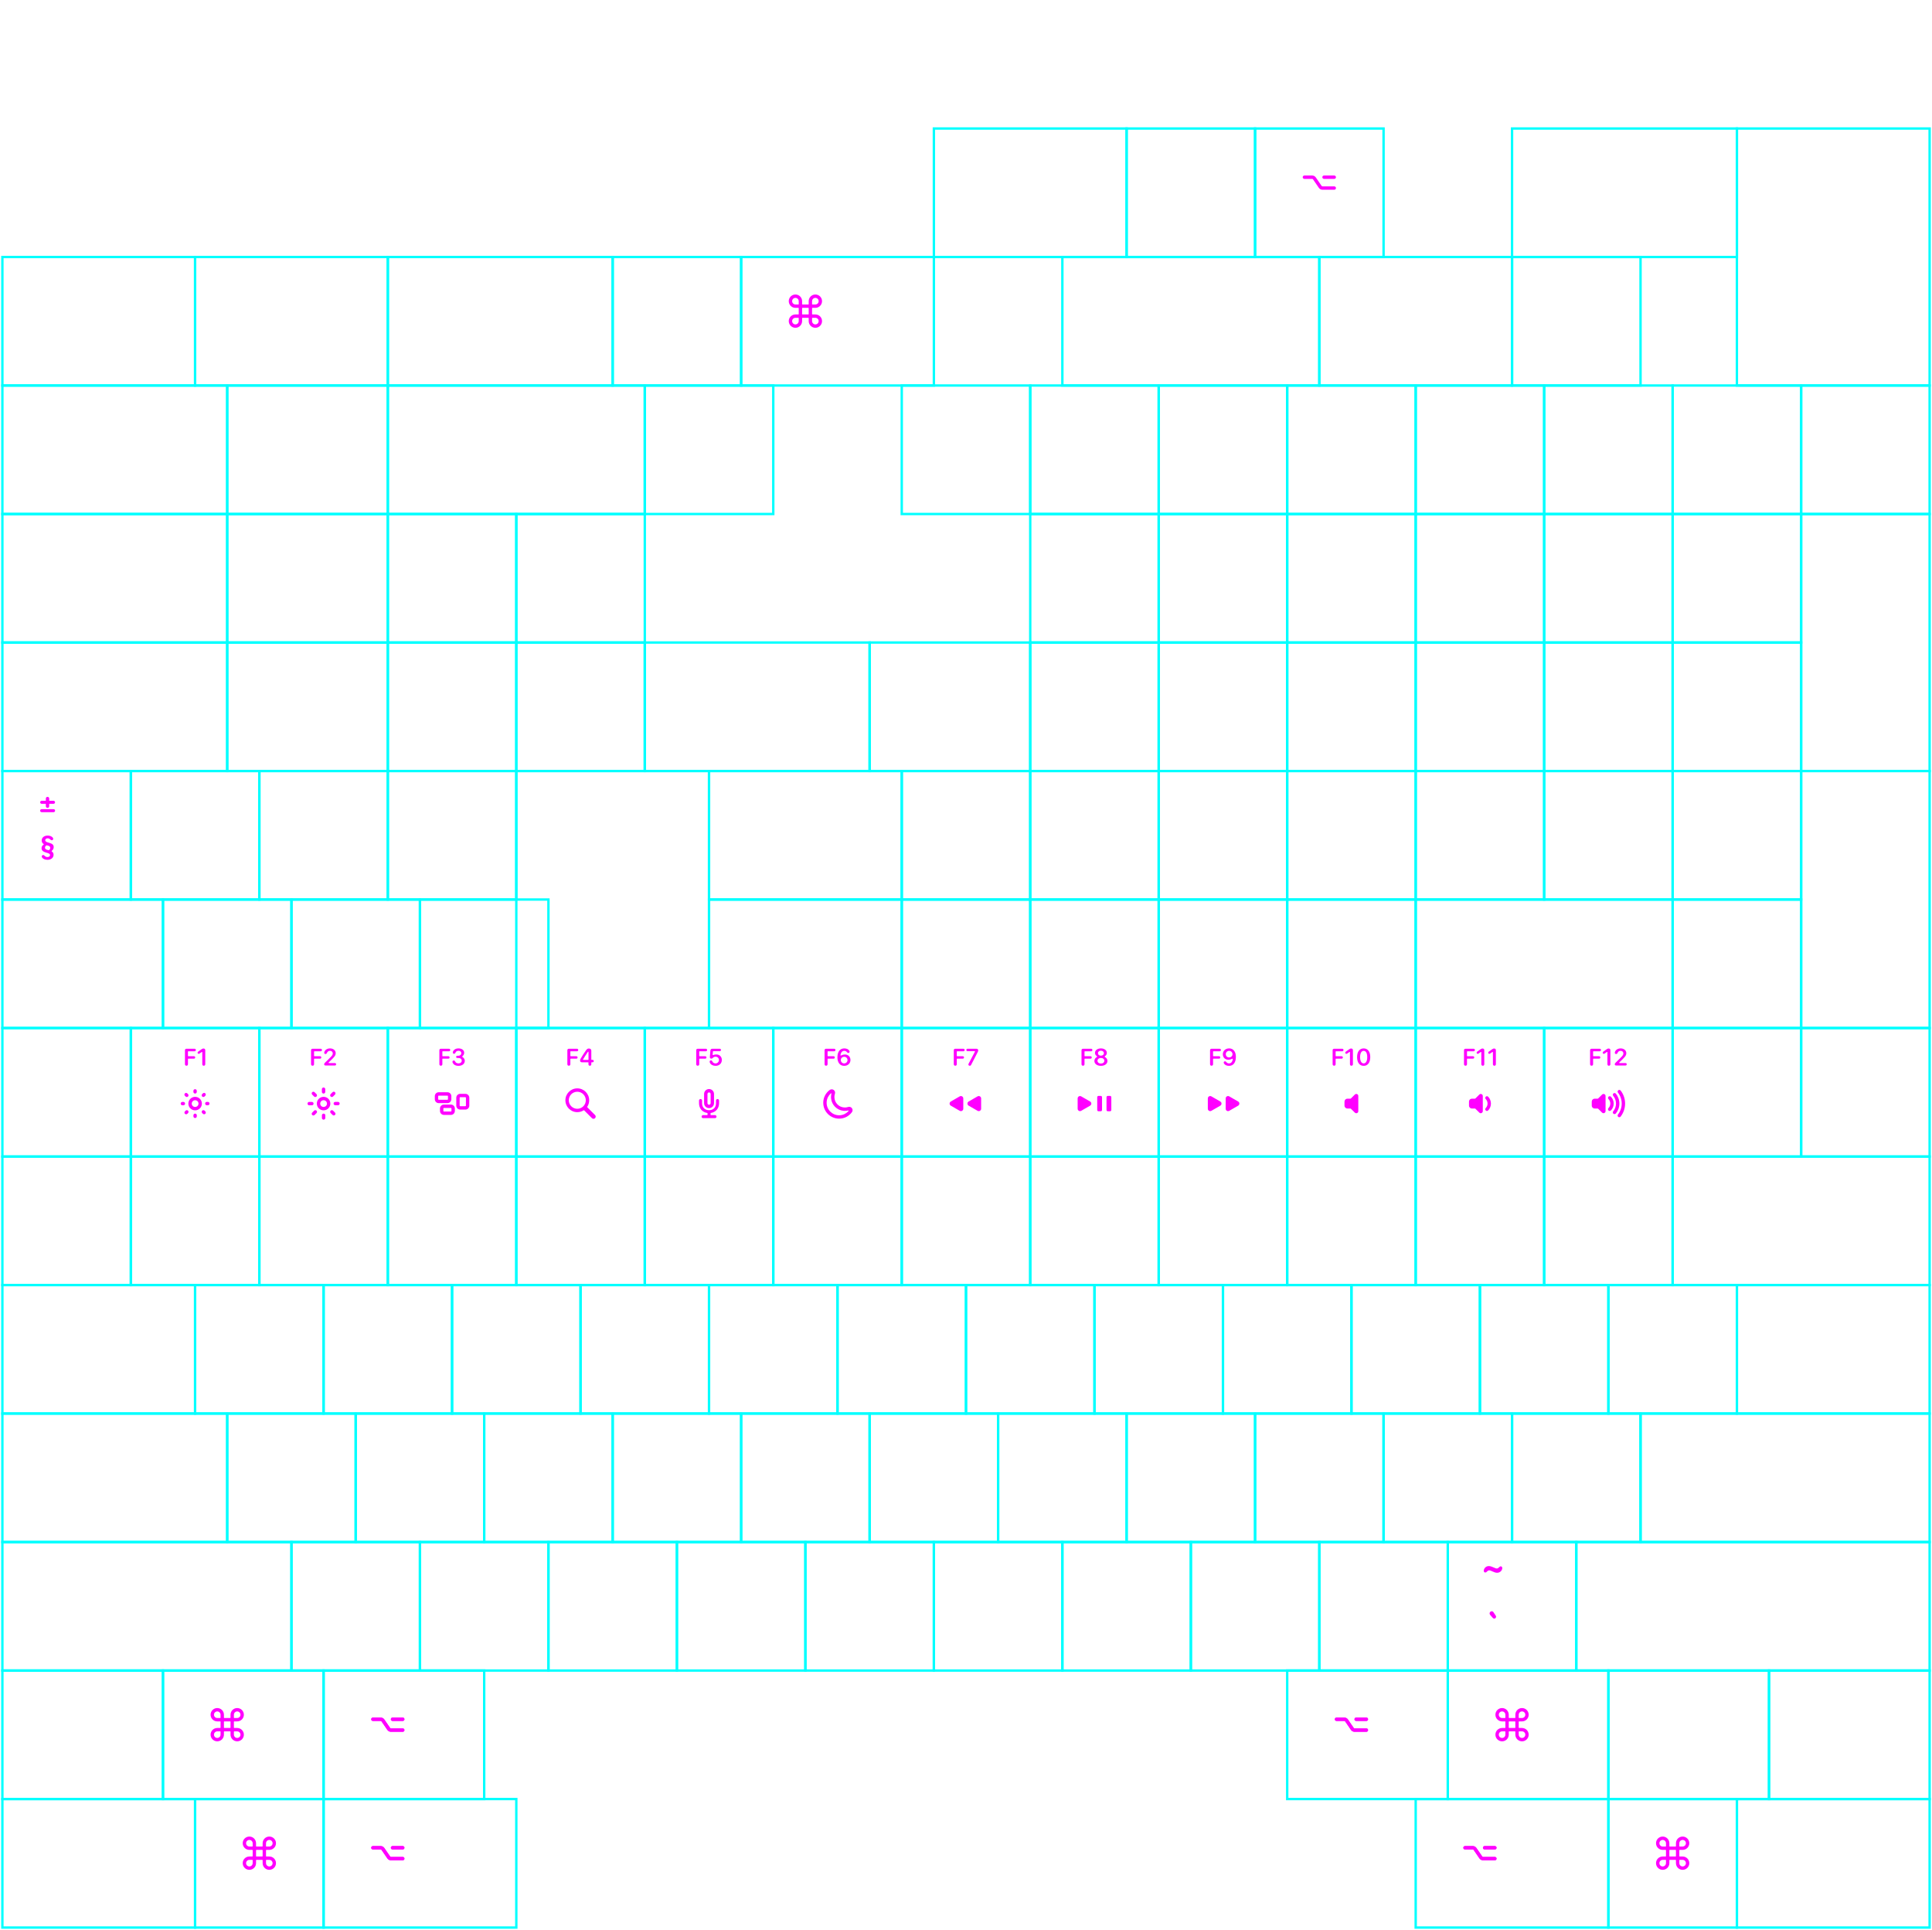 <svg width="812" height="811" viewBox="0 0 812 811" fill="none" xmlns="http://www.w3.org/2000/svg">
<path fill-rule="evenodd" clip-rule="evenodd" d="M631.311 719.177C630.547 719.177 629.927 719.797 629.927 720.561C629.927 721.326 630.547 721.945 631.311 721.945H632.556C632.633 721.945 632.696 721.883 632.696 721.805V720.561C632.696 719.797 632.076 719.177 631.311 719.177ZM634.256 721.945C634.178 721.945 634.116 721.883 634.116 721.805V720.561C634.116 719.012 632.86 717.757 631.311 717.757C629.763 717.757 628.507 719.012 628.507 720.561C628.507 722.11 629.762 723.365 631.311 723.365H632.556C632.633 723.365 632.696 723.428 632.696 723.505V725.994C632.696 726.071 632.633 726.134 632.556 726.134H631.311C629.763 726.134 628.507 727.39 628.507 728.938C628.507 730.487 629.763 731.743 631.311 731.743C632.86 731.743 634.116 730.487 634.116 728.938V727.694C634.116 727.617 634.178 727.554 634.256 727.554H636.744C636.821 727.554 636.884 727.617 636.884 727.694L636.884 728.938C636.884 730.487 638.14 731.743 639.689 731.743C641.237 731.743 642.493 730.487 642.493 728.938C642.493 727.39 641.237 726.134 639.689 726.134H638.444C638.367 726.134 638.304 726.071 638.304 725.994V723.505C638.304 723.428 638.367 723.365 638.444 723.365H639.689C641.237 723.365 642.493 722.11 642.493 720.561C642.493 719.012 641.237 717.757 639.689 717.757C638.14 717.757 636.884 719.012 636.884 720.561V721.805C636.884 721.883 636.822 721.945 636.744 721.945H634.256ZM634.256 723.365C634.178 723.365 634.116 723.428 634.116 723.505V725.994C634.116 726.071 634.178 726.134 634.256 726.134H636.744C636.821 726.134 636.884 726.071 636.884 725.994L636.884 723.505C636.884 723.428 636.822 723.365 636.744 723.365H634.256ZM638.444 727.554C638.367 727.554 638.304 727.617 638.304 727.694V728.938C638.304 729.703 638.924 730.323 639.689 730.323C640.453 730.323 641.073 729.703 641.073 728.938C641.073 728.174 640.453 727.554 639.689 727.554H638.444ZM638.304 721.805C638.304 721.883 638.367 721.945 638.444 721.945H639.689C640.453 721.945 641.073 721.326 641.073 720.561C641.073 719.797 640.453 719.177 639.689 719.177C638.924 719.177 638.304 719.797 638.304 720.561V721.805ZM632.696 727.694C632.696 727.617 632.633 727.554 632.556 727.554H631.311C630.547 727.554 629.927 728.174 629.927 728.938C629.927 729.703 630.547 730.323 631.311 730.323C632.076 730.323 632.696 729.703 632.696 728.938V727.694Z" fill="#FF00FF"/>
<path fill-rule="evenodd" clip-rule="evenodd" d="M561.725 721.756C561.333 721.756 561.015 722.074 561.015 722.466C561.015 722.858 561.333 723.176 561.725 723.176H565C565.138 723.176 565.268 723.244 565.346 723.358L567.803 726.937C568.146 727.437 568.714 727.736 569.32 727.736H574.275C574.667 727.736 574.985 727.418 574.985 727.026C574.985 726.634 574.667 726.316 574.275 726.316H569.32C569.182 726.316 569.052 726.248 568.974 726.134L566.517 722.555C566.174 722.055 565.606 721.756 565 721.756H561.725ZM569.975 721.756C569.583 721.756 569.265 722.074 569.265 722.466C569.265 722.858 569.583 723.176 569.975 723.176H574.275C574.667 723.176 574.985 722.858 574.985 722.466C574.985 722.074 574.667 721.756 574.275 721.756H569.975Z" fill="#FF00FF"/>
<path fill-rule="evenodd" clip-rule="evenodd" d="M561.725 721.756C561.333 721.756 561.015 722.074 561.015 722.466C561.015 722.858 561.333 723.176 561.725 723.176H565C565.138 723.176 565.268 723.244 565.346 723.358L567.803 726.937C568.146 727.437 568.714 727.736 569.32 727.736H574.275C574.667 727.736 574.985 727.418 574.985 727.026C574.985 726.634 574.667 726.316 574.275 726.316H569.32C569.182 726.316 569.052 726.248 568.974 726.134L566.517 722.555C566.174 722.055 565.606 721.756 565 721.756H561.725ZM569.975 721.756C569.583 721.756 569.265 722.074 569.265 722.466C569.265 722.858 569.583 723.176 569.975 723.176H574.275C574.667 723.176 574.985 722.858 574.985 722.466C574.985 722.074 574.667 721.756 574.275 721.756H569.975Z" fill="#FF00FF"/>
<path fill-rule="evenodd" clip-rule="evenodd" d="M156.725 721.756C156.333 721.756 156.015 722.074 156.015 722.466C156.015 722.858 156.333 723.176 156.725 723.176H160C160.138 723.176 160.268 723.244 160.346 723.358L162.803 726.937C163.146 727.437 163.714 727.736 164.32 727.736H169.275C169.667 727.736 169.985 727.418 169.985 727.026C169.985 726.634 169.667 726.316 169.275 726.316H164.32C164.182 726.316 164.052 726.248 163.974 726.134L161.517 722.555C161.174 722.055 160.606 721.756 160 721.756H156.725ZM164.975 721.756C164.583 721.756 164.265 722.074 164.265 722.466C164.265 722.858 164.583 723.176 164.975 723.176H169.275C169.667 723.176 169.985 722.858 169.985 722.466C169.985 722.074 169.667 721.756 169.275 721.756H164.975Z" fill="#FF00FF"/>
<path fill-rule="evenodd" clip-rule="evenodd" d="M156.725 721.756C156.333 721.756 156.015 722.074 156.015 722.466C156.015 722.858 156.333 723.176 156.725 723.176H160C160.138 723.176 160.268 723.244 160.346 723.358L162.803 726.937C163.146 727.437 163.714 727.736 164.32 727.736H169.275C169.667 727.736 169.985 727.418 169.985 727.026C169.985 726.634 169.667 726.316 169.275 726.316H164.32C164.182 726.316 164.052 726.248 163.974 726.134L161.517 722.555C161.174 722.055 160.606 721.756 160 721.756H156.725ZM164.975 721.756C164.583 721.756 164.265 722.074 164.265 722.466C164.265 722.858 164.583 723.176 164.975 723.176H169.275C169.667 723.176 169.985 722.858 169.985 722.466C169.985 722.074 169.667 721.756 169.275 721.756H164.975Z" fill="#FF00FF"/>
<path fill-rule="evenodd" clip-rule="evenodd" d="M91.311 719.177C90.547 719.177 89.927 719.797 89.927 720.561C89.927 721.326 90.547 721.945 91.311 721.945H92.556C92.633 721.945 92.696 721.883 92.696 721.805V720.561C92.696 719.797 92.076 719.177 91.311 719.177ZM94.256 721.945C94.178 721.945 94.116 721.883 94.116 721.805V720.561C94.116 719.012 92.86 717.757 91.311 717.757C89.763 717.757 88.507 719.012 88.507 720.561C88.507 722.11 89.763 723.365 91.311 723.365H92.556C92.633 723.365 92.696 723.428 92.696 723.505V725.994C92.696 726.071 92.633 726.134 92.556 726.134H91.311C89.763 726.134 88.507 727.39 88.507 728.938C88.507 730.487 89.763 731.743 91.311 731.743C92.86 731.743 94.116 730.487 94.116 728.938V727.694C94.116 727.617 94.178 727.554 94.256 727.554H96.744C96.821 727.554 96.884 727.617 96.884 727.694L96.884 728.938C96.884 730.487 98.14 731.743 99.689 731.743C101.237 731.743 102.493 730.487 102.493 728.938C102.493 727.39 101.237 726.134 99.689 726.134H98.444C98.367 726.134 98.304 726.071 98.304 725.994V723.505C98.304 723.428 98.367 723.365 98.444 723.365H99.689C101.237 723.365 102.493 722.11 102.493 720.561C102.493 719.012 101.237 717.757 99.689 717.757C98.14 717.757 96.884 719.012 96.884 720.561V721.805C96.884 721.883 96.822 721.945 96.744 721.945H94.256ZM94.256 723.365C94.178 723.365 94.116 723.428 94.116 723.505V725.994C94.116 726.071 94.178 726.134 94.256 726.134H96.744C96.821 726.134 96.884 726.071 96.884 725.994L96.884 723.505C96.884 723.428 96.822 723.365 96.744 723.365H94.256ZM98.444 727.554C98.367 727.554 98.304 727.617 98.304 727.694V728.938C98.304 729.703 98.924 730.323 99.689 730.323C100.453 730.323 101.073 729.703 101.073 728.938C101.073 728.174 100.453 727.554 99.689 727.554H98.444ZM98.304 721.805C98.304 721.883 98.367 721.945 98.444 721.945H99.689C100.453 721.945 101.073 721.326 101.073 720.561C101.073 719.797 100.453 719.177 99.689 719.177C98.924 719.177 98.304 719.797 98.304 720.561V721.805ZM92.696 727.694C92.696 727.617 92.633 727.554 92.556 727.554H91.311C90.547 727.554 89.927 728.174 89.927 728.938C89.927 729.703 90.547 730.323 91.311 730.323C92.076 730.323 92.696 729.703 92.696 728.938V727.694Z" fill="#FF00FF"/>
<path d="M631.388 658.935C631.388 659.835 630.563 660.915 629.183 660.915C627.998 660.915 626.693 659.895 625.928 659.895C625.103 659.895 624.893 660.795 624.263 660.795C623.783 660.795 623.618 660.42 623.618 660.075C623.618 659.175 624.443 658.095 625.733 658.095C627.008 658.095 628.313 659.115 629.078 659.115C629.903 659.115 630.113 658.215 630.743 658.215C631.223 658.215 631.388 658.59 631.388 658.935Z" fill="#FF00FF"/>
<path d="M627.422 679.895L626.27 678.576C626.143 678.42 626.064 678.205 626.064 677.98C626.064 677.492 626.465 677.082 626.953 677.082C627.207 677.082 627.461 677.15 627.695 677.492L628.623 678.898C628.711 679.035 628.789 679.201 628.789 679.377C628.789 679.816 628.428 680.178 628.018 680.178C627.773 680.178 627.568 680.061 627.422 679.895Z" fill="#FF00FF"/>
<path fill-rule="evenodd" clip-rule="evenodd" d="M246.209 462.353C246.209 464.33 244.606 465.933 242.629 465.933C240.652 465.933 239.049 464.33 239.049 462.353C239.049 460.376 240.652 458.773 242.629 458.773C244.606 458.773 246.209 460.376 246.209 462.353ZM245.5 466.585C245.453 466.537 245.379 466.53 245.322 466.566C244.545 467.064 243.621 467.353 242.629 467.353C239.868 467.353 237.629 465.114 237.629 462.353C237.629 459.592 239.868 457.353 242.629 457.353C245.39 457.353 247.629 459.592 247.629 462.353C247.629 463.371 247.325 464.318 246.802 465.108C246.765 465.164 246.772 465.239 246.819 465.287L250.1 468.568C250.461 468.929 250.461 469.515 250.1 469.876C249.739 470.237 249.153 470.237 248.792 469.876L245.5 466.585Z" fill="#FF00FF"/>
<path d="M239.085 447.833C238.694 447.833 238.455 447.594 238.455 447.179V441.358C238.455 440.948 238.694 440.704 239.085 440.704H242.454C242.801 440.704 243.03 440.909 243.03 441.236C243.03 441.563 242.796 441.769 242.454 441.769H239.857C239.778 441.769 239.715 441.832 239.715 441.91V443.707C239.715 443.785 239.778 443.849 239.857 443.849H242.2C242.532 443.849 242.752 444.044 242.752 444.361C242.752 444.679 242.532 444.874 242.2 444.874H239.857C239.778 444.874 239.715 444.937 239.715 445.016V447.179C239.715 447.594 239.481 447.833 239.085 447.833V447.833Z" fill="#FF00FF"/>
<path d="M249.016 445.362H248.665C248.587 445.362 248.523 445.299 248.523 445.221V441.534C248.523 440.948 248.138 440.606 247.488 440.606C246.97 440.606 246.663 440.821 246.204 441.505C245.359 442.745 244.558 443.951 244.065 444.835C243.87 445.187 243.792 445.416 243.792 445.69C243.792 446.109 244.09 446.398 244.544 446.398H247.18C247.259 446.398 247.322 446.461 247.322 446.539V447.228C247.322 447.623 247.576 447.848 247.923 447.848C248.269 447.848 248.523 447.623 248.523 447.228V446.539C248.523 446.461 248.587 446.398 248.665 446.398H249.012C249.348 446.398 249.549 446.188 249.549 445.88C249.549 445.572 249.348 445.362 249.016 445.362H249.016ZM247.2 445.392H245.167C245.056 445.392 244.988 445.271 245.046 445.176C245.382 444.625 246.304 443.127 247.083 442.003C247.163 441.889 247.342 441.945 247.342 442.084V445.25C247.342 445.328 247.278 445.392 247.2 445.392Z" fill="#FF00FF"/>
<path fill-rule="evenodd" clip-rule="evenodd" d="M184.399 460.404C184.261 460.404 184.169 460.506 184.169 460.624V461.914C184.169 462.042 184.271 462.144 184.399 462.144H188.059C188.11 462.144 188.164 462.123 188.21 462.077C188.255 462.031 188.279 461.972 188.279 461.914V460.624C188.279 460.501 188.182 460.404 188.059 460.404H184.399ZM182.749 460.624C182.749 459.702 183.497 458.984 184.399 458.984H188.059C188.956 458.984 189.699 459.707 189.699 460.624V461.914C189.699 462.807 188.971 463.564 188.059 463.564H184.399C183.487 463.564 182.749 462.826 182.749 461.914V460.624ZM193.409 461.074C193.291 461.074 193.189 461.177 193.189 461.294V464.614C193.189 464.752 193.291 464.844 193.409 464.844H195.609C195.727 464.844 195.829 464.752 195.829 464.614V461.294C195.829 461.177 195.727 461.074 195.609 461.074H193.409ZM191.769 461.294C191.769 460.392 192.507 459.654 193.409 459.654H195.609C196.511 459.654 197.249 460.392 197.249 461.294V464.614C197.249 465.517 196.531 466.264 195.609 466.264H193.409C192.507 466.264 191.769 465.537 191.769 464.614V461.294ZM186.339 465.794C186.339 465.747 186.359 465.694 186.403 465.651C186.447 465.607 186.503 465.584 186.559 465.584H189.529C189.588 465.584 189.643 465.608 189.685 465.651C189.73 465.696 189.749 465.749 189.749 465.794V466.864C189.749 466.982 189.647 467.084 189.529 467.084H186.559C186.441 467.084 186.339 466.982 186.339 466.864V465.794ZM186.559 464.164C185.662 464.164 184.919 464.897 184.919 465.794V466.864C184.919 467.766 185.657 468.504 186.559 468.504H189.529C190.431 468.504 191.169 467.766 191.169 466.864V465.794C191.169 464.917 190.446 464.164 189.529 464.164H186.559Z" fill="#FF00FF"/>
<path d="M185.291 447.833C184.9 447.833 184.661 447.594 184.661 447.179V441.358C184.661 440.948 184.9 440.704 185.291 440.704H188.66C189.006 440.704 189.236 440.909 189.236 441.236C189.236 441.563 189.002 441.769 188.66 441.769H186.062C185.984 441.769 185.92 441.832 185.92 441.91V443.707C185.92 443.785 185.984 443.849 186.062 443.849H188.406C188.738 443.849 188.958 444.044 188.958 444.361C188.958 444.679 188.738 444.874 188.406 444.874H186.062C185.984 444.874 185.92 444.937 185.92 445.016V447.179C185.92 447.594 185.686 447.833 185.291 447.833V447.833Z" fill="#FF00FF"/>
<path d="M192.703 447.892C191.467 447.892 190.666 447.389 190.3 446.681C190.207 446.51 190.168 446.349 190.168 446.183C190.168 445.85 190.378 445.64 190.73 445.64C190.989 445.64 191.145 445.753 191.277 446.012C191.521 446.544 191.946 446.861 192.718 446.861C193.489 446.861 194.061 446.402 194.061 445.762C194.065 445.01 193.518 444.59 192.615 444.59H192.215C191.902 444.59 191.716 444.4 191.716 444.121C191.716 443.843 191.902 443.653 192.215 443.653H192.586C193.362 443.653 193.88 443.208 193.88 442.583C193.88 441.958 193.479 441.562 192.698 441.562C192.034 441.562 191.648 441.836 191.414 442.388C191.277 442.69 191.14 442.803 190.847 442.803C190.495 442.803 190.31 442.598 190.31 442.275C190.31 442.099 190.344 441.943 190.432 441.772C190.764 441.074 191.545 440.562 192.693 440.562C194.153 440.562 195.091 441.323 195.091 442.412C195.091 443.176 194.583 443.675 194.296 443.895C194.217 443.957 194.225 444.079 194.312 444.13C194.662 444.335 195.34 444.852 195.34 445.792C195.34 447.042 194.246 447.892 192.703 447.892H192.703V447.892Z" fill="#FF00FF"/>
<path fill-rule="evenodd" clip-rule="evenodd" d="M135.99 456.99C136.382 456.99 136.7 457.308 136.7 457.7V458.83C136.7 459.222 136.382 459.54 135.99 459.54C135.598 459.54 135.28 459.222 135.28 458.83V457.7C135.28 457.308 135.598 456.99 135.99 456.99ZM140.782 459.962C141.059 459.685 141.059 459.235 140.782 458.958C140.505 458.681 140.055 458.681 139.778 458.958L138.968 459.768C138.691 460.045 138.691 460.495 138.968 460.772C139.245 461.05 139.695 461.05 139.972 460.772L140.782 459.962ZM136 462.33C135.214 462.33 134.58 462.97 134.58 463.75C134.58 464.524 135.218 465.16 136 465.16C136.792 465.16 137.42 464.534 137.42 463.75C137.42 462.962 136.788 462.33 136 462.33ZM133.16 463.75C133.16 462.19 134.426 460.91 136 460.91C137.572 460.91 138.84 462.178 138.84 463.75C138.84 465.327 137.568 466.58 136 466.58C134.442 466.58 133.16 465.317 133.16 463.75ZM136.01 467.96C136.402 467.96 136.72 468.278 136.72 468.67V469.8C136.72 470.192 136.402 470.51 136.01 470.51C135.618 470.51 135.3 470.192 135.3 469.8V468.67C135.3 468.278 135.618 467.96 136.01 467.96ZM139.982 466.718C139.705 466.441 139.255 466.441 138.978 466.718C138.701 466.995 138.701 467.445 138.978 467.722L139.788 468.532C140.065 468.81 140.515 468.81 140.792 468.532C141.069 468.255 141.069 467.805 140.792 467.528L139.982 466.718ZM140.21 463.74C140.21 463.348 140.528 463.03 140.92 463.03H142.05C142.442 463.03 142.76 463.348 142.76 463.74C142.76 464.132 142.442 464.45 142.05 464.45H140.92C140.528 464.45 140.21 464.132 140.21 463.74ZM132.212 458.968C131.935 458.691 131.485 458.691 131.208 458.968C130.931 459.245 130.931 459.695 131.208 459.972L132.018 460.782C132.295 461.06 132.745 461.06 133.022 460.782C133.299 460.505 133.299 460.055 133.022 459.778L132.212 458.968ZM129.24 463.76C129.24 463.368 129.558 463.05 129.95 463.05H131.08C131.472 463.05 131.79 463.368 131.79 463.76C131.79 464.152 131.472 464.47 131.08 464.47H129.95C129.558 464.47 129.24 464.152 129.24 463.76ZM133.032 467.732C133.309 467.455 133.309 467.005 133.032 466.728C132.755 466.451 132.305 466.451 132.028 466.728L131.218 467.538C130.941 467.815 130.941 468.265 131.218 468.542C131.495 468.82 131.945 468.82 132.222 468.542L133.032 467.732Z" fill="#FF00FF"/>
<path d="M131.366 447.833C130.976 447.833 130.736 447.594 130.736 447.179V441.358C130.736 440.948 130.976 440.704 131.366 440.704H134.735C135.082 440.704 135.312 440.909 135.312 441.236C135.312 441.563 135.077 441.769 134.735 441.769H132.138C132.06 441.769 131.996 441.832 131.996 441.91V443.707C131.996 443.785 132.06 443.849 132.138 443.849H134.481C134.813 443.849 135.033 444.044 135.033 444.361C135.033 444.679 134.814 444.874 134.481 444.874H132.138C132.06 444.874 131.996 444.937 131.996 445.016V447.179C131.996 447.594 131.762 447.833 131.366 447.833V447.833Z" fill="#FF00FF"/>
<path d="M136.83 447.75C136.439 447.75 136.234 447.535 136.234 447.218C136.234 446.974 136.317 446.827 136.586 446.573L138.739 444.44C139.638 443.551 139.862 443.194 139.862 442.657C139.862 442.027 139.379 441.573 138.7 441.573C138.065 441.573 137.621 441.896 137.372 442.53C137.245 442.784 137.099 442.916 136.811 442.916C136.469 442.916 136.264 442.706 136.264 442.393C136.264 442.301 136.278 442.213 136.303 442.13C136.493 441.368 137.338 440.562 138.71 440.562C140.082 440.562 141.093 441.397 141.093 442.579C141.093 443.404 140.697 443.961 139.53 445.104L138.136 446.477C138.045 446.566 138.108 446.72 138.235 446.72H140.726C141.058 446.72 141.264 446.925 141.264 447.237C141.264 447.55 141.058 447.75 140.726 447.75H136.83Z" fill="#FF00FF"/>
<path fill-rule="evenodd" clip-rule="evenodd" d="M82.705 458.405C82.705 458.013 82.387 457.695 81.995 457.695C81.603 457.695 81.285 458.013 81.285 458.405V458.825C81.285 459.217 81.603 459.535 81.995 459.535C82.387 459.535 82.705 459.217 82.705 458.825V458.405ZM86.277 459.463C86.554 459.74 86.554 460.19 86.277 460.467L85.977 460.767C85.7 461.044 85.25 461.044 84.973 460.767C84.696 460.49 84.696 460.04 84.973 459.763L85.273 459.463C85.55 459.186 86 459.186 86.277 459.463ZM80.585 463.755C80.585 462.983 81.221 462.335 82.005 462.335C82.793 462.335 83.425 462.967 83.425 463.755C83.425 464.538 82.797 465.165 82.005 465.165C81.225 465.165 80.585 464.521 80.585 463.755ZM82.005 460.915C80.428 460.915 79.165 462.207 79.165 463.755C79.165 465.309 80.445 466.585 82.005 466.585C83.573 466.585 84.845 465.331 84.845 463.755C84.845 462.183 83.577 460.915 82.005 460.915ZM82.715 468.675C82.715 468.283 82.397 467.965 82.005 467.965C81.613 467.965 81.295 468.283 81.295 468.675V469.105C81.295 469.497 81.613 469.815 82.005 469.815C82.397 469.815 82.715 469.497 82.715 469.105V468.675ZM84.983 466.723C85.26 466.446 85.71 466.446 85.987 466.723L86.287 467.023C86.564 467.3 86.564 467.75 86.287 468.027C86.01 468.304 85.56 468.304 85.283 468.027L84.983 467.727C84.706 467.45 84.706 467 84.983 466.723ZM86.925 463.035C86.533 463.035 86.215 463.353 86.215 463.745C86.215 464.137 86.533 464.455 86.925 464.455H87.355C87.747 464.455 88.065 464.137 88.065 463.745C88.065 463.353 87.747 463.035 87.355 463.035H86.925ZM77.713 459.473C77.99 459.196 78.44 459.196 78.717 459.473L79.017 459.773C79.294 460.05 79.294 460.5 79.017 460.777C78.74 461.054 78.29 461.054 78.013 460.777L77.713 460.477C77.436 460.2 77.436 459.75 77.713 459.473ZM76.655 463.045C76.263 463.045 75.945 463.363 75.945 463.755C75.945 464.147 76.263 464.465 76.655 464.465H77.075C77.467 464.465 77.785 464.147 77.785 463.755C77.785 463.363 77.467 463.045 77.075 463.045H76.655ZM79.027 466.733C79.304 467.01 79.304 467.46 79.027 467.737L78.727 468.037C78.45 468.314 78 468.314 77.723 468.037C77.446 467.76 77.446 467.31 77.723 467.033L78.023 466.733C78.3 466.455 78.75 466.455 79.027 466.733Z" fill="#FF00FF"/>
<path d="M78.367 447.833C77.977 447.833 77.737 447.594 77.737 447.179V441.358C77.737 440.948 77.977 440.704 78.367 440.704H81.737C82.083 440.704 82.313 440.909 82.313 441.236C82.313 441.563 82.078 441.769 81.737 441.769H79.139C79.061 441.769 78.997 441.832 78.997 441.91V443.707C78.997 443.785 79.061 443.849 79.139 443.849H81.483C81.814 443.849 82.034 444.044 82.034 444.361C82.034 444.679 81.815 444.874 81.483 444.874H79.139C79.061 444.874 78.997 444.937 78.997 445.016V447.179C78.997 447.594 78.763 447.833 78.367 447.833V447.833Z" fill="#FF00FF"/>
<path d="M85.642 447.848C85.276 447.848 85.022 447.594 85.022 447.213V442.179C85.022 442.065 84.894 441.997 84.8 442.063L83.86 442.716C83.738 442.804 83.641 442.838 83.504 442.838C83.24 442.838 83.05 442.648 83.05 442.369C83.05 442.174 83.128 442.027 83.338 441.881L84.778 440.87C85.091 440.65 85.286 440.606 85.55 440.606C85.994 440.606 86.263 440.875 86.263 441.31V447.213C86.263 447.594 86.009 447.848 85.642 447.848V447.848Z" fill="#FF00FF"/>
<path fill-rule="evenodd" clip-rule="evenodd" d="M461.707 460.514H462.618C462.924 460.514 463.172 460.762 463.172 461.068V466.432C463.172 466.738 462.924 466.986 462.618 466.986H461.707C461.401 466.986 461.153 466.738 461.153 466.432V461.068C461.153 460.762 461.401 460.514 461.707 460.514ZM465.613 460.514H466.525C466.83 460.514 467.078 460.762 467.078 461.068V466.432C467.078 466.738 466.83 466.986 466.525 466.986H465.613C465.307 466.986 465.06 466.738 465.06 466.432V461.068C465.06 460.762 465.307 460.514 465.613 460.514ZM458.172 464.616C458.838 464.231 458.838 463.269 458.172 462.884L454.422 460.719C453.755 460.334 452.922 460.815 452.922 461.585V465.915C452.922 466.685 453.755 467.166 454.422 466.781L458.172 464.616Z" fill="#FF00FF"/>
<path d="M455.18 447.833C454.789 447.833 454.55 447.594 454.55 447.179V441.358C454.55 440.948 454.789 440.704 455.18 440.704H458.549C458.896 440.704 459.125 440.909 459.125 441.236C459.125 441.563 458.891 441.769 458.549 441.769H455.952C455.873 441.769 455.81 441.832 455.81 441.91V443.707C455.81 443.785 455.873 443.849 455.952 443.849H458.295C458.627 443.849 458.847 444.044 458.847 444.361C458.847 444.679 458.627 444.874 458.295 444.874H455.952C455.873 444.874 455.81 444.937 455.81 445.016V447.179C455.81 447.594 455.576 447.833 455.18 447.833V447.833Z" fill="#FF00FF"/>
<path d="M465.449 445.845C465.449 445.005 464.993 444.534 464.346 444.132C464.263 444.081 464.255 443.963 464.331 443.902C464.851 443.479 465.195 443.131 465.195 442.442C465.195 441.357 464.16 440.562 462.705 440.562C461.249 440.562 460.214 441.357 460.214 442.442C460.214 443.131 460.558 443.479 461.078 443.902C461.154 443.963 461.146 444.081 461.063 444.132C460.416 444.534 459.96 445.005 459.96 445.845C459.96 447.047 461.093 447.892 462.704 447.892C464.316 447.892 465.449 447.047 465.449 445.845H465.449ZM462.705 441.514C463.432 441.514 463.95 441.948 463.95 442.569C463.95 443.189 463.437 443.614 462.705 443.614C461.972 443.614 461.459 443.189 461.459 442.569C461.459 441.948 461.977 441.514 462.705 441.514ZM462.705 446.93C461.86 446.93 461.264 446.436 461.264 445.753C461.264 445.069 461.86 444.576 462.705 444.576C463.549 444.576 464.145 445.069 464.145 445.753C464.145 446.436 463.549 446.93 462.705 446.93Z" fill="#FF00FF"/>
<path fill-rule="evenodd" clip-rule="evenodd" d="M399.608 462.884C398.942 463.269 398.942 464.231 399.608 464.616L403.358 466.781C404.025 467.166 404.858 466.685 404.858 465.915L404.858 461.585C404.858 460.815 404.025 460.334 403.358 460.719L399.608 462.884ZM407.11 462.884C406.443 463.269 406.443 464.231 407.11 464.616L410.86 466.781C411.527 467.166 412.36 466.685 412.36 465.915V461.585C412.36 460.815 411.527 460.334 410.86 460.719L407.11 462.884Z" fill="#FF00FF"/>
<path d="M401.495 447.833C401.104 447.833 400.865 447.594 400.865 447.179V441.358C400.865 440.948 401.104 440.704 401.495 440.704H404.864C405.211 440.704 405.44 440.909 405.44 441.236C405.44 441.563 405.206 441.769 404.864 441.769H402.267C402.188 441.769 402.125 441.832 402.125 441.91V443.707C402.125 443.785 402.188 443.849 402.267 443.849H404.61C404.942 443.849 405.162 444.044 405.162 444.361C405.162 444.679 404.942 444.874 404.61 444.874H402.267C402.188 444.874 402.125 444.937 402.125 445.016V447.179C402.125 447.594 401.891 447.833 401.495 447.833V447.833Z" fill="#FF00FF"/>
<path d="M407.584 447.848C407.232 447.848 407.008 447.633 407.008 447.335C407.008 447.189 407.042 447.081 407.115 446.935L409.757 441.942C409.807 441.848 409.739 441.734 409.632 441.734H406.662C406.378 441.734 406.141 441.508 406.138 441.223C406.135 440.907 406.361 440.704 406.675 440.704H410.377C410.826 440.704 411.133 440.968 411.133 441.412C411.133 441.642 411.06 441.837 410.889 442.169L408.15 447.482C408.013 447.75 407.857 447.848 407.584 447.848L407.584 447.848Z" fill="#FF00FF"/>
<path fill-rule="evenodd" clip-rule="evenodd" d="M358.061 465.69C358.424 466.19 358.421 466.868 358.053 467.366C356.84 469.01 354.884 470.081 352.678 470.081C348.99 470.081 346 467.092 346 463.404C346 461.196 347.074 459.238 348.723 458.025C349.221 457.658 349.899 457.656 350.399 458.02C350.899 458.383 351.107 459.029 350.912 459.615C350.768 460.049 350.69 460.514 350.69 461C350.69 463.426 352.658 465.394 355.086 465.394C355.571 465.394 356.034 465.317 356.466 465.174C357.053 464.98 357.698 465.189 358.061 465.69ZM354.771 468.228C354.878 468.181 354.983 468.131 355.086 468.078C355.677 467.773 356.202 467.36 356.635 466.865C356.725 466.762 356.621 466.611 356.488 466.644C356.039 466.755 355.57 466.814 355.086 466.814C354.887 466.814 354.689 466.804 354.495 466.785C351.752 466.508 349.572 464.326 349.299 461.583C349.28 461.391 349.27 461.197 349.27 461C349.27 460.514 349.33 460.042 349.442 459.591C349.475 459.459 349.324 459.354 349.221 459.444C348.723 459.879 348.307 460.406 348.001 461C347.95 461.099 347.901 461.201 347.856 461.305C347.576 461.948 347.42 462.658 347.42 463.404C347.42 466.307 349.774 468.661 352.678 468.661C353.422 468.661 354.13 468.506 354.771 468.228Z" fill="#FF00FF"/>
<path d="M347.19 447.833C346.799 447.833 346.56 447.594 346.56 447.179V441.358C346.56 440.948 346.799 440.704 347.19 440.704H350.559C350.906 440.704 351.135 440.909 351.135 441.236C351.135 441.563 350.901 441.769 350.559 441.769H347.962C347.883 441.769 347.82 441.832 347.82 441.91V443.707C347.82 443.785 347.883 443.849 347.962 443.849H350.305C350.637 443.849 350.857 444.044 350.857 444.361C350.857 444.679 350.637 444.874 350.305 444.874H347.962C347.883 444.874 347.82 444.937 347.82 445.016V447.179C347.82 447.594 347.586 447.833 347.19 447.833V447.833Z" fill="#FF00FF"/>
<path d="M352.356 446.325C352.097 445.783 351.965 445.109 351.965 444.308C351.965 441.96 353.039 440.559 354.831 440.559C355.905 440.559 356.625 440.974 356.961 441.552C357.039 441.694 357.073 441.816 357.073 441.953C357.073 442.241 356.868 442.461 356.536 442.461C356.287 442.461 356.131 442.343 355.936 442.094C355.633 441.773 355.349 441.584 354.826 441.584C353.649 441.584 353.323 442.815 353.234 443.407C353.217 443.52 353.333 443.605 353.436 443.556C353.773 443.392 354.436 443.122 355.134 443.122C356.491 443.122 357.443 444.098 357.443 445.431C357.443 446.862 356.335 447.892 354.811 447.892C353.713 447.892 352.844 447.355 352.356 446.325H352.356ZM356.203 445.48C356.208 444.669 355.617 444.093 354.807 444.093C353.996 444.093 353.386 444.669 353.386 445.456C353.386 446.242 354.006 446.867 354.792 446.867C355.578 446.867 356.203 446.251 356.203 445.48Z" fill="#FF00FF"/>
<path fill-rule="evenodd" clip-rule="evenodd" d="M298.67 459.72V463.57C298.67 463.937 298.372 464.235 298.005 464.235C297.638 464.235 297.34 463.937 297.34 463.57V459.72C297.34 459.352 297.638 459.055 298.005 459.055C298.372 459.055 298.67 459.352 298.67 459.72ZM295.92 459.72C295.92 458.568 296.853 457.635 298.005 457.635C299.156 457.635 300.09 458.568 300.09 459.72V463.57C300.09 464.721 299.156 465.655 298.005 465.655C296.853 465.655 295.92 464.721 295.92 463.57V459.72ZM300.94 462.475C300.94 462.115 301.22 461.835 301.58 461.835C301.93 461.835 302.21 462.115 302.21 462.475V463.685C302.181 465.793 300.815 467.382 298.763 467.688C298.693 467.698 298.64 467.758 298.64 467.829V468.455C298.64 468.532 298.703 468.595 298.78 468.595H300.5C300.85 468.595 301.14 468.885 301.14 469.235C301.14 469.585 300.86 469.865 300.5 469.865H295.51C295.16 469.865 294.87 469.585 294.87 469.235C294.87 468.885 295.16 468.595 295.51 468.595H297.23C297.307 468.595 297.37 468.532 297.37 468.455V467.829C297.37 467.758 297.317 467.699 297.247 467.688C295.165 467.381 293.79 465.762 293.79 463.605V462.475C293.79 462.115 294.07 461.835 294.43 461.835C294.79 461.835 295.07 462.115 295.07 462.475V463.575C295.07 465.365 296.23 466.525 298.01 466.525C299.79 466.525 300.94 465.365 300.94 463.575V462.475Z" fill="#FF00FF"/>
<path d="M293.25 447.833C292.859 447.833 292.62 447.594 292.62 447.179V441.358C292.62 440.948 292.859 440.704 293.25 440.704H296.619C296.966 440.704 297.195 440.909 297.195 441.236C297.195 441.563 296.961 441.769 296.619 441.769H294.022C293.943 441.769 293.88 441.832 293.88 441.91V443.707C293.88 443.785 293.943 443.849 294.022 443.849H296.365C296.697 443.849 296.917 444.044 296.917 444.361C296.917 444.679 296.697 444.874 296.365 444.874H294.022C293.943 444.874 293.88 444.937 293.88 445.016V447.179C293.88 447.594 293.646 447.833 293.25 447.833V447.833Z" fill="#FF00FF"/>
<path d="M298.366 446.607C298.298 446.456 298.254 446.31 298.254 446.129C298.254 445.802 298.464 445.597 298.796 445.597C299.06 445.597 299.221 445.699 299.353 445.958C299.585 446.513 300.034 446.847 300.682 446.865C301.491 446.889 302.164 446.254 302.166 445.445C302.168 444.632 301.576 444.053 300.745 444.053C300.3 444.053 299.914 444.234 299.646 444.498C299.353 444.791 299.231 444.854 298.943 444.854C298.537 444.854 298.337 444.566 298.347 444.224C298.347 444.195 298.347 444.175 298.352 444.146L298.576 441.485C298.62 440.928 298.903 440.703 299.455 440.703H302.493C302.815 440.703 303.025 440.908 303.025 441.216C303.025 441.524 302.815 441.734 302.493 441.734H299.775C299.702 441.734 299.641 441.79 299.634 441.863L299.513 443.223C299.504 443.329 299.61 443.407 299.708 443.367C299.969 443.259 300.45 443.106 301.072 443.106C302.42 443.106 303.382 444.058 303.382 445.406C303.382 446.881 302.298 447.892 300.735 447.892C299.651 447.892 298.713 447.374 298.366 446.608L298.366 446.607Z" fill="#FF00FF"/>
<path fill-rule="evenodd" clip-rule="evenodd" d="M680.144 458.149C680.454 457.908 680.9 457.964 681.141 458.274C682.314 459.784 683.01 461.677 683.01 463.74C683.01 465.804 682.303 467.706 681.131 469.215C680.89 469.525 680.444 469.581 680.134 469.34C679.825 469.1 679.769 468.654 680.009 468.344C680.997 467.073 681.59 465.475 681.59 463.74C681.59 462.002 681.006 460.415 680.019 459.145C679.779 458.836 679.835 458.389 680.144 458.149ZM679.118 459.579C678.87 459.276 678.422 459.232 678.119 459.481C677.816 459.73 677.772 460.177 678.021 460.48C678.752 461.369 679.19 462.491 679.19 463.74C679.19 464.989 678.751 466.119 678.014 467.006C677.763 467.307 677.804 467.755 678.106 468.005C678.407 468.256 678.855 468.215 679.106 467.914C680.049 466.78 680.61 465.33 680.61 463.74C680.61 462.148 680.048 460.71 679.118 459.579ZM677.064 460.87C676.794 460.586 676.345 460.575 676.06 460.845C675.776 461.116 675.765 461.565 676.036 461.849C676.509 462.346 676.8 463.004 676.8 463.74C676.8 464.476 676.508 465.142 676.03 465.636C675.757 465.918 675.764 466.367 676.046 466.64C676.328 466.912 676.777 466.905 677.05 466.623C677.772 465.877 678.22 464.863 678.22 463.74C678.22 462.615 677.771 461.613 677.064 460.87ZM674.8 460.558C674.8 459.788 673.881 459.426 673.35 459.955L671.673 461.614C671.618 461.668 671.545 461.698 671.469 461.698H670.21C669.529 461.698 669 462.255 669 462.908V464.608C669 465.28 669.538 465.818 670.21 465.818H671.472C671.548 465.818 671.62 465.848 671.675 465.901L673.351 467.544C673.921 468.108 674.8 467.644 674.8 466.938V460.558Z" fill="#FF00FF"/>
<path d="M668.93 447.833C668.539 447.833 668.3 447.594 668.3 447.179V441.358C668.3 440.948 668.539 440.704 668.93 440.704H672.299C672.646 440.704 672.875 440.909 672.875 441.236C672.875 441.563 672.641 441.769 672.299 441.769H669.702C669.623 441.769 669.56 441.832 669.56 441.91V443.707C669.56 443.785 669.623 443.849 669.702 443.849H672.045C672.377 443.849 672.597 444.044 672.597 444.361C672.597 444.679 672.377 444.874 672.045 444.874H669.702C669.623 444.874 669.56 444.937 669.56 445.016V447.179C669.56 447.594 669.326 447.833 668.93 447.833V447.833Z" fill="#FF00FF"/>
<path d="M676.205 447.848C675.839 447.848 675.585 447.594 675.585 447.213V442.179C675.585 442.065 675.456 441.997 675.362 442.063L674.423 442.716C674.301 442.804 674.203 442.838 674.066 442.838C673.803 442.838 673.612 442.648 673.612 442.369C673.612 442.174 673.69 442.027 673.9 441.881L675.341 440.87C675.653 440.65 675.849 440.606 676.112 440.606C676.557 440.606 676.825 440.875 676.825 441.31V447.213C676.825 447.594 676.571 447.848 676.205 447.848V447.848Z" fill="#FF00FF"/>
<path d="M679.262 447.75C678.871 447.75 678.666 447.535 678.666 447.218C678.666 446.974 678.749 446.827 679.017 446.573L681.171 444.44C682.069 443.551 682.294 443.194 682.294 442.657C682.294 442.027 681.811 441.573 681.132 441.573C680.497 441.573 680.053 441.896 679.804 442.53C679.677 442.784 679.53 442.916 679.242 442.916C678.9 442.916 678.695 442.706 678.695 442.393C678.695 442.301 678.71 442.213 678.734 442.13C678.925 441.368 679.769 440.562 681.141 440.562C682.514 440.562 683.524 441.397 683.524 442.579C683.524 443.404 683.129 443.961 681.962 445.104L680.567 446.477C680.477 446.566 680.54 446.72 680.667 446.72H683.158C683.49 446.72 683.695 446.925 683.695 447.237C683.695 447.55 683.49 447.75 683.158 447.75H679.262Z" fill="#FF00FF"/>
<path fill-rule="evenodd" clip-rule="evenodd" d="M622.634 459.753C622.542 459.718 622.442 459.698 622.339 459.698H622.305C622.135 459.698 621.971 459.761 621.845 459.875C621.813 459.899 621.783 459.925 621.753 459.955L620.076 461.615C620.022 461.668 619.949 461.699 619.872 461.699H618.614C618.227 461.699 617.889 461.878 617.67 462.152C617.504 462.355 617.404 462.614 617.404 462.9V462.9C617.404 462.903 617.404 462.906 617.404 462.909V464.609C617.404 465.281 617.942 465.819 618.614 465.819H619.875C619.951 465.819 620.024 465.848 620.078 465.901L621.755 467.544C621.778 467.567 621.802 467.588 621.826 467.608C621.954 467.732 622.126 467.802 622.305 467.802H622.339C622.529 467.802 622.705 467.737 622.846 467.628C623.057 467.474 623.204 467.226 623.204 466.939V460.559C623.204 460.155 622.951 459.863 622.634 459.753ZM624.464 460.845C624.748 460.575 625.198 460.586 625.468 460.87C626.175 461.613 626.624 462.615 626.624 463.74C626.624 464.863 626.176 465.878 625.454 466.623C625.181 466.905 624.732 466.913 624.45 466.64C624.168 466.367 624.161 465.918 624.433 465.636C624.912 465.142 625.204 464.477 625.204 463.74C625.204 463.004 624.913 462.347 624.439 461.849C624.169 461.565 624.18 461.116 624.464 460.845Z" fill="#FF00FF"/>
<path d="M615.935 447.833C615.544 447.833 615.305 447.594 615.305 447.179V441.358C615.305 440.948 615.544 440.704 615.935 440.704H619.304C619.651 440.704 619.88 440.909 619.88 441.236C619.88 441.563 619.646 441.769 619.304 441.769H616.707C616.628 441.769 616.565 441.832 616.565 441.91V443.707C616.565 443.785 616.628 443.849 616.707 443.849H619.05C619.382 443.849 619.602 444.044 619.602 444.361C619.602 444.679 619.382 444.874 619.05 444.874H616.707C616.628 444.874 616.565 444.937 616.565 445.016V447.179C616.565 447.594 616.331 447.833 615.935 447.833V447.833Z" fill="#FF00FF"/>
<path d="M623.21 447.848C622.844 447.848 622.59 447.594 622.59 447.213V442.179C622.59 442.065 622.461 441.997 622.367 442.063L621.428 442.716C621.306 442.804 621.208 442.838 621.071 442.838C620.808 442.838 620.617 442.648 620.617 442.369C620.617 442.174 620.695 442.027 620.905 441.881L622.346 440.87C622.658 440.65 622.854 440.606 623.117 440.606C623.562 440.606 623.83 440.875 623.83 441.31V447.213C623.83 447.594 623.576 447.848 623.21 447.848V447.848Z" fill="#FF00FF"/>
<path d="M628.078 447.848C627.712 447.848 627.458 447.594 627.458 447.213V442.179C627.458 442.065 627.329 441.997 627.235 442.063L626.296 442.716C626.174 442.804 626.076 442.838 625.939 442.838C625.676 442.838 625.485 442.648 625.485 442.369C625.485 442.174 625.563 442.027 625.773 441.881L627.214 440.87C627.526 440.65 627.722 440.606 627.985 440.606C628.43 440.606 628.698 440.875 628.698 441.31V447.213C628.698 447.594 628.444 447.848 628.078 447.848V447.848Z" fill="#FF00FF"/>
<path fill-rule="evenodd" clip-rule="evenodd" d="M570.879 460.518C570.879 460.054 570.499 459.698 570.057 459.698H570.022C569.944 459.698 569.867 459.712 569.795 459.737C569.664 459.775 569.538 459.846 569.428 459.955L567.751 461.615C567.697 461.668 567.624 461.699 567.547 461.699H566.289C565.607 461.699 565.079 462.256 565.079 462.909V464.609C565.079 465.281 565.616 465.819 566.289 465.819H567.55C567.626 465.819 567.699 465.848 567.753 465.901L569.43 467.544C569.546 467.659 569.674 467.731 569.805 467.767C569.875 467.79 569.948 467.802 570.022 467.802H570.057C570.505 467.802 570.879 467.441 570.879 466.981V466.939V460.559V460.518Z" fill="#FF00FF"/>
<path d="M560.72 447.833C560.329 447.833 560.09 447.594 560.09 447.179V441.358C560.09 440.948 560.329 440.704 560.72 440.704H564.089C564.436 440.704 564.665 440.909 564.665 441.236C564.665 441.563 564.431 441.769 564.089 441.769H561.492C561.413 441.769 561.35 441.832 561.35 441.91V443.707C561.35 443.785 561.413 443.849 561.492 443.849H563.835C564.167 443.849 564.387 444.044 564.387 444.361C564.387 444.679 564.167 444.874 563.835 444.874H561.492C561.413 444.874 561.35 444.937 561.35 445.016V447.179C561.35 447.594 561.116 447.833 560.72 447.833V447.833Z" fill="#FF00FF"/>
<path d="M567.995 447.848C567.629 447.848 567.375 447.594 567.375 447.213V442.179C567.375 442.065 567.246 441.997 567.152 442.063L566.213 442.716C566.091 442.804 565.993 442.838 565.856 442.838C565.593 442.838 565.402 442.648 565.402 442.369C565.402 442.174 565.48 442.027 565.69 441.881L567.131 440.87C567.443 440.65 567.639 440.606 567.902 440.606C568.347 440.606 568.615 440.875 568.615 441.31V447.213C568.615 447.594 568.361 447.848 567.995 447.848V447.848Z" fill="#FF00FF"/>
<path d="M573.141 446.861C574.094 446.861 574.636 445.89 574.636 444.22C574.636 442.55 574.084 441.593 573.141 441.593C572.199 441.593 571.638 442.574 571.638 444.215C571.638 445.855 572.184 446.861 573.141 446.861ZM573.141 447.892C571.403 447.892 570.368 446.48 570.368 444.22C570.368 441.959 571.413 440.562 573.141 440.562C574.87 440.562 575.905 441.959 575.905 444.215C575.905 446.471 574.875 447.892 573.141 447.892Z" fill="#FF00FF"/>
<path fill-rule="evenodd" clip-rule="evenodd" d="M520.39 464.616C521.057 464.231 521.057 463.269 520.39 462.884L516.64 460.719C515.973 460.334 515.14 460.815 515.14 461.585L515.14 465.915C515.14 466.685 515.973 467.166 516.64 466.781L520.39 464.616ZM512.888 464.616C513.555 464.231 513.555 463.269 512.888 462.884L509.138 460.719C508.472 460.334 507.638 460.815 507.638 461.585L507.638 465.915C507.638 466.685 508.472 467.166 509.138 466.781L512.888 464.616Z" fill="#FF00FF"/>
<path d="M509.205 447.833C508.814 447.833 508.575 447.594 508.575 447.179V441.358C508.575 440.948 508.814 440.704 509.205 440.704H512.574C512.921 440.704 513.15 440.909 513.15 441.236C513.15 441.563 512.916 441.769 512.574 441.769H509.977C509.898 441.769 509.835 441.832 509.835 441.91V443.707C509.835 443.785 509.898 443.849 509.977 443.849H512.32C512.652 443.849 512.872 444.044 512.872 444.361C512.872 444.679 512.652 444.874 512.32 444.874H509.977C509.898 444.874 509.835 444.937 509.835 445.016V447.179C509.835 447.594 509.601 447.833 509.205 447.833V447.833Z" fill="#FF00FF"/>
<path d="M519.034 442.125C519.293 442.667 519.424 443.341 519.424 444.141C519.424 446.49 518.35 447.891 516.559 447.891C515.484 447.891 514.765 447.475 514.429 446.897C514.35 446.755 514.316 446.633 514.316 446.497C514.316 446.209 514.521 445.989 514.853 445.989C515.102 445.989 515.259 446.106 515.454 446.355C515.756 446.677 516.041 446.866 516.563 446.866C517.741 446.866 518.067 445.634 518.156 445.042C518.173 444.93 518.056 444.844 517.954 444.894C517.616 445.058 516.953 445.328 516.256 445.328C514.899 445.328 513.947 444.351 513.947 443.018C513.947 441.588 515.055 440.558 516.578 440.558C517.677 440.558 518.546 441.095 519.034 442.125H519.034ZM515.187 442.969C515.182 443.78 515.772 444.356 516.583 444.356C517.393 444.356 518.004 443.78 518.004 442.994C518.004 442.208 517.384 441.583 516.598 441.583C515.812 441.583 515.187 442.198 515.187 442.969Z" fill="#FF00FF"/>
<path fill-rule="evenodd" clip-rule="evenodd" d="M615.725 775.756C615.333 775.756 615.015 776.074 615.015 776.466C615.015 776.858 615.333 777.176 615.725 777.176H619C619.138 777.176 619.268 777.244 619.346 777.358L621.803 780.937C622.146 781.437 622.714 781.736 623.32 781.736H628.275C628.667 781.736 628.985 781.418 628.985 781.026C628.985 780.634 628.667 780.316 628.275 780.316H623.32C623.182 780.316 623.052 780.248 622.974 780.134L620.517 776.555C620.174 776.055 619.606 775.756 619 775.756H615.725ZM623.975 775.756C623.583 775.756 623.265 776.074 623.265 776.466C623.265 776.858 623.583 777.176 623.975 777.176H628.275C628.667 777.176 628.985 776.858 628.985 776.466C628.985 776.074 628.667 775.756 628.275 775.756H623.975Z" fill="#FF00FF"/>
<path fill-rule="evenodd" clip-rule="evenodd" d="M615.725 775.756C615.333 775.756 615.015 776.074 615.015 776.466C615.015 776.858 615.333 777.176 615.725 777.176H619C619.138 777.176 619.268 777.244 619.346 777.358L621.803 780.937C622.146 781.437 622.714 781.736 623.32 781.736H628.275C628.667 781.736 628.985 781.418 628.985 781.026C628.985 780.634 628.667 780.316 628.275 780.316H623.32C623.182 780.316 623.052 780.248 622.974 780.134L620.517 776.555C620.174 776.055 619.606 775.756 619 775.756H615.725ZM623.975 775.756C623.583 775.756 623.265 776.074 623.265 776.466C623.265 776.858 623.583 777.176 623.975 777.176H628.275C628.667 777.176 628.985 776.858 628.985 776.466C628.985 776.074 628.667 775.756 628.275 775.756H623.975Z" fill="#FF00FF"/>
<path fill-rule="evenodd" clip-rule="evenodd" d="M698.811 773.177C698.047 773.177 697.427 773.797 697.427 774.561C697.427 775.326 698.047 775.945 698.811 775.945H700.056C700.133 775.945 700.196 775.883 700.196 775.805V774.561C700.196 773.797 699.576 773.177 698.811 773.177ZM701.756 775.945C701.678 775.945 701.616 775.883 701.616 775.805V774.561C701.616 773.012 700.36 771.757 698.811 771.757C697.263 771.757 696.007 773.012 696.007 774.561C696.007 776.11 697.262 777.365 698.811 777.365H700.056C700.133 777.365 700.196 777.428 700.196 777.505V779.994C700.196 780.071 700.133 780.134 700.056 780.134H698.811C697.263 780.134 696.007 781.39 696.007 782.938C696.007 784.487 697.263 785.743 698.811 785.743C700.36 785.743 701.616 784.487 701.616 782.938V781.694C701.616 781.617 701.678 781.554 701.756 781.554H704.244C704.321 781.554 704.384 781.617 704.384 781.694L704.384 782.938C704.384 784.487 705.64 785.743 707.189 785.743C708.737 785.743 709.993 784.487 709.993 782.938C709.993 781.39 708.737 780.134 707.189 780.134H705.944C705.867 780.134 705.804 780.071 705.804 779.994V777.505C705.804 777.428 705.867 777.365 705.944 777.365H707.189C708.737 777.365 709.993 776.11 709.993 774.561C709.993 773.012 708.737 771.757 707.189 771.757C705.64 771.757 704.384 773.012 704.384 774.561V775.805C704.384 775.883 704.322 775.945 704.244 775.945H701.756ZM701.756 777.365C701.678 777.365 701.616 777.428 701.616 777.505V779.994C701.616 780.071 701.678 780.134 701.756 780.134H704.244C704.321 780.134 704.384 780.071 704.384 779.994L704.384 777.505C704.384 777.428 704.322 777.365 704.244 777.365H701.756ZM705.944 781.554C705.867 781.554 705.804 781.617 705.804 781.694V782.938C705.804 783.703 706.424 784.323 707.189 784.323C707.953 784.323 708.573 783.703 708.573 782.938C708.573 782.174 707.953 781.554 707.189 781.554H705.944ZM705.804 775.805C705.804 775.883 705.867 775.945 705.944 775.945H707.189C707.953 775.945 708.573 775.326 708.573 774.561C708.573 773.797 707.953 773.177 707.189 773.177C706.424 773.177 705.804 773.797 705.804 774.561V775.805ZM700.196 781.694C700.196 781.617 700.133 781.554 700.056 781.554H698.811C698.047 781.554 697.427 782.174 697.427 782.938C697.427 783.703 698.047 784.323 698.811 784.323C699.576 784.323 700.196 783.703 700.196 782.938V781.694Z" fill="#FF00FF"/>
<path fill-rule="evenodd" clip-rule="evenodd" d="M156.725 775.756C156.333 775.756 156.015 776.074 156.015 776.466C156.015 776.858 156.333 777.176 156.725 777.176H160C160.138 777.176 160.268 777.244 160.346 777.358L162.803 780.937C163.146 781.437 163.714 781.736 164.32 781.736H169.275C169.667 781.736 169.985 781.418 169.985 781.026C169.985 780.634 169.667 780.316 169.275 780.316H164.32C164.182 780.316 164.052 780.248 163.974 780.134L161.517 776.555C161.174 776.055 160.606 775.756 160 775.756H156.725ZM164.975 775.756C164.583 775.756 164.265 776.074 164.265 776.466C164.265 776.858 164.583 777.176 164.975 777.176H169.275C169.667 777.176 169.985 776.858 169.985 776.466C169.985 776.074 169.667 775.756 169.275 775.756H164.975Z" fill="#FF00FF"/>
<path fill-rule="evenodd" clip-rule="evenodd" d="M156.725 775.756C156.333 775.756 156.015 776.074 156.015 776.466C156.015 776.858 156.333 777.176 156.725 777.176H160C160.138 777.176 160.268 777.244 160.346 777.358L162.803 780.937C163.146 781.437 163.714 781.736 164.32 781.736H169.275C169.667 781.736 169.985 781.418 169.985 781.026C169.985 780.634 169.667 780.316 169.275 780.316H164.32C164.182 780.316 164.052 780.248 163.974 780.134L161.517 776.555C161.174 776.055 160.606 775.756 160 775.756H156.725ZM164.975 775.756C164.583 775.756 164.265 776.074 164.265 776.466C164.265 776.858 164.583 777.176 164.975 777.176H169.275C169.667 777.176 169.985 776.858 169.985 776.466C169.985 776.074 169.667 775.756 169.275 775.756H164.975Z" fill="#FF00FF"/>
<path fill-rule="evenodd" clip-rule="evenodd" d="M104.811 773.177C104.047 773.177 103.427 773.797 103.427 774.561C103.427 775.326 104.047 775.945 104.811 775.945H106.056C106.133 775.945 106.196 775.883 106.196 775.805V774.561C106.196 773.797 105.576 773.177 104.811 773.177ZM107.756 775.945C107.678 775.945 107.616 775.883 107.616 775.805V774.561C107.616 773.012 106.36 771.757 104.811 771.757C103.263 771.757 102.007 773.012 102.007 774.561C102.007 776.11 103.263 777.365 104.811 777.365H106.056C106.133 777.365 106.196 777.428 106.196 777.505V779.994C106.196 780.071 106.133 780.134 106.056 780.134H104.811C103.263 780.134 102.007 781.39 102.007 782.938C102.007 784.487 103.263 785.743 104.811 785.743C106.36 785.743 107.616 784.487 107.616 782.938V781.694C107.616 781.617 107.678 781.554 107.756 781.554H110.244C110.321 781.554 110.384 781.617 110.384 781.694L110.384 782.938C110.384 784.487 111.64 785.743 113.189 785.743C114.737 785.743 115.993 784.487 115.993 782.938C115.993 781.39 114.737 780.134 113.189 780.134H111.944C111.867 780.134 111.804 780.071 111.804 779.994V777.505C111.804 777.428 111.867 777.365 111.944 777.365H113.189C114.737 777.365 115.993 776.11 115.993 774.561C115.993 773.012 114.737 771.757 113.189 771.757C111.64 771.757 110.384 773.012 110.384 774.561V775.805C110.384 775.883 110.322 775.945 110.244 775.945H107.756ZM107.756 777.365C107.678 777.365 107.616 777.428 107.616 777.505V779.994C107.616 780.071 107.678 780.134 107.756 780.134H110.244C110.321 780.134 110.384 780.071 110.384 779.994L110.384 777.505C110.384 777.428 110.322 777.365 110.244 777.365H107.756ZM111.944 781.554C111.867 781.554 111.804 781.617 111.804 781.694V782.938C111.804 783.703 112.424 784.323 113.189 784.323C113.953 784.323 114.573 783.703 114.573 782.938C114.573 782.174 113.953 781.554 113.189 781.554H111.944ZM111.804 775.805C111.804 775.883 111.867 775.945 111.944 775.945H113.189C113.953 775.945 114.573 775.326 114.573 774.561C114.573 773.797 113.953 773.177 113.189 773.177C112.424 773.177 111.804 773.797 111.804 774.561V775.805ZM106.196 781.694C106.196 781.617 106.133 781.554 106.056 781.554H104.811C104.047 781.554 103.427 782.174 103.427 782.938C103.427 783.703 104.047 784.323 104.811 784.323C105.576 784.323 106.196 783.703 106.196 782.938V781.694Z" fill="#FF00FF"/>
<path d="M20.676 338.761C20.676 339.195 20.403 339.468 19.975 339.468C19.541 339.468 19.274 339.195 19.274 338.761V337.921C19.274 337.844 19.212 337.781 19.134 337.781H17.569C17.16 337.781 16.875 337.521 16.875 337.143C16.875 336.764 17.16 336.504 17.569 336.504H19.134C19.212 336.504 19.274 336.441 19.274 336.364V335.574C19.274 335.14 19.541 334.867 19.969 334.867C20.403 334.867 20.676 335.14 20.676 335.574V336.364C20.676 336.441 20.739 336.504 20.816 336.504H22.437C22.852 336.504 23.132 336.764 23.132 337.143C23.132 337.521 22.852 337.781 22.437 337.781H20.816C20.739 337.781 20.676 337.844 20.676 337.921V338.761ZM16.875 340.659C16.875 340.268 17.123 340.02 17.588 340.02H22.437C22.902 340.02 23.15 340.268 23.15 340.659C23.15 341.043 22.902 341.297 22.437 341.297H17.588C17.123 341.297 16.875 341.043 16.875 340.659Z" fill="#FF00FF"/>
<path d="M19.957 360.144C20.627 360.144 21.027 359.804 21.027 359.304C21.027 358.754 20.487 358.574 19.387 358.264C18.187 357.924 17.467 357.434 17.467 356.424C17.467 355.714 17.827 355.254 18.337 354.934C18.427 354.884 18.417 354.754 18.337 354.694C17.817 354.334 17.527 353.854 17.527 353.184C17.527 351.924 18.627 351.124 20.037 351.124C20.667 351.124 21.277 351.294 21.727 351.594C22.127 351.844 22.377 352.184 22.367 352.534C22.357 352.884 22.057 353.114 21.727 353.094C21.527 353.074 21.377 352.984 21.137 352.764C20.767 352.434 20.467 352.274 20.037 352.274C19.407 352.274 19.007 352.624 19.007 353.104C19.007 353.654 19.587 353.864 20.617 354.154C21.897 354.504 22.567 354.944 22.567 355.974C22.567 356.664 22.237 357.174 21.747 357.554C21.667 357.614 21.677 357.734 21.747 357.784C22.267 358.144 22.517 358.554 22.517 359.184C22.517 360.514 21.367 361.314 19.957 361.314C19.427 361.314 18.867 361.194 18.447 360.974C17.907 360.714 17.547 360.304 17.547 359.884C17.547 359.534 17.847 359.284 18.187 359.304C18.387 359.314 18.527 359.404 18.767 359.634C19.097 359.974 19.467 360.154 19.947 360.154L19.957 360.144ZM20.017 357.164C20.017 357.164 20.257 357.224 20.387 357.254C20.457 357.274 20.537 357.254 20.597 357.224C20.897 357.044 21.117 356.674 21.117 356.284C21.117 355.754 20.737 355.454 19.987 355.294C19.957 355.294 19.777 355.254 19.667 355.224C19.607 355.214 19.547 355.224 19.497 355.244C19.167 355.404 18.907 355.824 18.907 356.204C18.907 356.704 19.267 356.994 20.017 357.174V357.164Z" fill="#FF00FF"/>
<path fill-rule="evenodd" clip-rule="evenodd" d="M334.311 125.177C333.547 125.177 332.927 125.797 332.927 126.561C332.927 127.326 333.547 127.945 334.311 127.945H335.556C335.633 127.945 335.696 127.883 335.696 127.805V126.561C335.696 125.797 335.076 125.177 334.311 125.177ZM337.256 127.945C337.178 127.945 337.116 127.883 337.116 127.805V126.561C337.116 125.012 335.86 123.757 334.311 123.757C332.763 123.757 331.507 125.012 331.507 126.561C331.507 128.11 332.762 129.365 334.311 129.365H335.556C335.633 129.365 335.696 129.428 335.696 129.505V131.994C335.696 132.071 335.633 132.134 335.556 132.134H334.311C332.763 132.134 331.507 133.39 331.507 134.938C331.507 136.487 332.763 137.743 334.311 137.743C335.86 137.743 337.116 136.487 337.116 134.938V133.694C337.116 133.617 337.178 133.554 337.256 133.554H339.744C339.821 133.554 339.884 133.617 339.884 133.694L339.884 134.938C339.884 136.487 341.14 137.743 342.689 137.743C344.237 137.743 345.493 136.487 345.493 134.938C345.493 133.39 344.237 132.134 342.689 132.134H341.444C341.367 132.134 341.304 132.071 341.304 131.994V129.505C341.304 129.428 341.367 129.365 341.444 129.365H342.689C344.237 129.365 345.493 128.11 345.493 126.561C345.493 125.012 344.237 123.757 342.689 123.757C341.14 123.757 339.884 125.012 339.884 126.561V127.805C339.884 127.883 339.822 127.945 339.744 127.945H337.256ZM337.256 129.365C337.178 129.365 337.116 129.428 337.116 129.505V131.994C337.116 132.071 337.178 132.134 337.256 132.134H339.744C339.821 132.134 339.884 132.071 339.884 131.994L339.884 129.505C339.884 129.428 339.822 129.365 339.744 129.365H337.256ZM341.444 133.554C341.367 133.554 341.304 133.617 341.304 133.694V134.938C341.304 135.703 341.924 136.323 342.689 136.323C343.453 136.323 344.073 135.703 344.073 134.938C344.073 134.174 343.453 133.554 342.689 133.554H341.444ZM341.304 127.805C341.304 127.883 341.367 127.945 341.444 127.945H342.689C343.453 127.945 344.073 127.326 344.073 126.561C344.073 125.797 343.453 125.177 342.689 125.177C341.924 125.177 341.304 125.797 341.304 126.561V127.805ZM335.696 133.694C335.696 133.617 335.633 133.554 335.556 133.554H334.311C333.547 133.554 332.927 134.174 332.927 134.938C332.927 135.703 333.547 136.323 334.311 136.323C335.076 136.323 335.696 135.703 335.696 134.938V133.694Z" fill="#FF00FF"/>
<path fill-rule="evenodd" clip-rule="evenodd" d="M548.225 73.756C547.833 73.756 547.515 74.074 547.515 74.466C547.515 74.858 547.833 75.176 548.225 75.176H551.5C551.638 75.176 551.768 75.244 551.846 75.358L554.303 78.937C554.646 79.437 555.214 79.736 555.82 79.736H560.775C561.167 79.736 561.485 79.418 561.485 79.026C561.485 78.634 561.167 78.316 560.775 78.316H555.82C555.682 78.316 555.552 78.248 555.474 78.133L553.017 74.555C552.674 74.055 552.106 73.756 551.5 73.756H548.225ZM556.475 73.756C556.083 73.756 555.765 74.074 555.765 74.466C555.765 74.858 556.083 75.176 556.475 75.176H560.775C561.167 75.176 561.485 74.858 561.485 74.466C561.485 74.074 561.167 73.756 560.775 73.756H556.475Z" fill="#FF00FF"/>
<rect x="743.5" y="702" width="67.5" height="54" stroke="#00FFFF"/>
<rect x="676" y="702" width="67.5" height="54" stroke="#00FFFF"/>
<rect x="608.5" y="702" width="67.5" height="54" stroke="#00FFFF"/>
<rect x="541" y="702" width="67.5" height="54" stroke="#00FFFF"/>
<rect x="136" y="702" width="67.5" height="54" stroke="#00FFFF"/>
<rect x="68.5" y="702" width="67.5" height="54" stroke="#00FFFF"/>
<rect x="1" y="702" width="67.5" height="54" stroke="#00FFFF"/>
<rect x="662.5" y="648" width="148.5" height="54" stroke="#00FFFF"/>
<rect x="1" y="648" width="121.5" height="54" stroke="#00FFFF"/>
<rect x="689.5" y="594" width="121.5" height="54" stroke="#00FFFF"/>
<rect x="1" y="594" width="94.5" height="54" stroke="#00FFFF"/>
<rect x="1" y="540" width="81" height="54" stroke="#00FFFF"/>
<rect x="703" y="486" width="108" height="54" stroke="#00FFFF"/>
<rect x="608.5" y="648" width="54" height="54" stroke="#00FFFF"/>
<rect x="554.5" y="648" width="54" height="54" stroke="#00FFFF"/>
<rect x="500.5" y="648" width="54" height="54" stroke="#00FFFF"/>
<rect x="446.5" y="648" width="54" height="54" stroke="#00FFFF"/>
<rect x="392.5" y="648" width="54" height="54" stroke="#00FFFF"/>
<rect x="338.5" y="648" width="54" height="54" stroke="#00FFFF"/>
<rect x="284.5" y="648" width="54" height="54" stroke="#00FFFF"/>
<rect x="230.5" y="648" width="54" height="54" stroke="#00FFFF"/>
<rect x="176.5" y="648" width="54" height="54" stroke="#00FFFF"/>
<rect x="122.5" y="648" width="54" height="54" stroke="#00FFFF"/>
<rect x="635.5" y="594" width="54" height="54" stroke="#00FFFF"/>
<rect x="581.5" y="594" width="54" height="54" stroke="#00FFFF"/>
<rect x="527.5" y="594" width="54" height="54" stroke="#00FFFF"/>
<rect x="473.5" y="594" width="54" height="54" stroke="#00FFFF"/>
<rect x="419.5" y="594" width="54" height="54" stroke="#00FFFF"/>
<rect x="365.5" y="594" width="54" height="54" stroke="#00FFFF"/>
<rect x="311.5" y="594" width="54" height="54" stroke="#00FFFF"/>
<rect x="257.5" y="594" width="54" height="54" stroke="#00FFFF"/>
<rect x="203.5" y="594" width="54" height="54" stroke="#00FFFF"/>
<rect x="149.5" y="594" width="54" height="54" stroke="#00FFFF"/>
<rect x="95.5" y="594" width="54" height="54" stroke="#00FFFF"/>
<rect x="730" y="540" width="81" height="54" stroke="#00FFFF"/>
<rect x="676" y="540" width="54" height="54" stroke="#00FFFF"/>
<rect x="622" y="540" width="54" height="54" stroke="#00FFFF"/>
<rect x="568" y="540" width="54" height="54" stroke="#00FFFF"/>
<rect x="514" y="540" width="54" height="54" stroke="#00FFFF"/>
<rect x="460" y="540" width="54" height="54" stroke="#00FFFF"/>
<rect x="406" y="540" width="54" height="54" stroke="#00FFFF"/>
<rect x="352" y="540" width="54" height="54" stroke="#00FFFF"/>
<rect x="298" y="540" width="54" height="54" stroke="#00FFFF"/>
<rect x="244" y="540" width="54" height="54" stroke="#00FFFF"/>
<rect x="190" y="540" width="54" height="54" stroke="#00FFFF"/>
<rect x="136" y="540" width="54" height="54" stroke="#00FFFF"/>
<rect x="82" y="540" width="54" height="54" stroke="#00FFFF"/>
<rect x="55" y="486" width="54" height="54" stroke="#00FFFF"/>
<rect x="109" y="486" width="54" height="54" stroke="#00FFFF"/>
<rect x="163" y="486" width="54" height="54" stroke="#00FFFF"/>
<rect x="217" y="486" width="54" height="54" stroke="#00FFFF"/>
<rect x="271" y="486" width="54" height="54" stroke="#00FFFF"/>
<rect x="325" y="486" width="54" height="54" stroke="#00FFFF"/>
<rect x="379" y="486" width="54" height="54" stroke="#00FFFF"/>
<rect x="433" y="486" width="54" height="54" stroke="#00FFFF"/>
<rect x="487" y="486" width="54" height="54" stroke="#00FFFF"/>
<rect x="541" y="486" width="54" height="54" stroke="#00FFFF"/>
<rect x="595" y="486" width="54" height="54" stroke="#00FFFF"/>
<rect x="649" y="486" width="54" height="54" stroke="#00FFFF"/>
<rect x="1" y="486" width="54" height="54" stroke="#00FFFF"/>
<rect x="217" y="432" width="54" height="54" stroke="#00FFFF"/>
<rect x="163" y="432" width="54" height="54" stroke="#00FFFF"/>
<rect x="109" y="432" width="54" height="54" stroke="#00FFFF"/>
<rect x="55" y="432" width="54" height="54" stroke="#00FFFF"/>
<rect x="433" y="432" width="54" height="54" stroke="#00FFFF"/>
<rect x="379" y="432" width="54" height="54" stroke="#00FFFF"/>
<rect x="325" y="432" width="54" height="54" stroke="#00FFFF"/>
<rect x="271" y="432" width="54" height="54" stroke="#00FFFF"/>
<rect x="649" y="432" width="54" height="54" stroke="#00FFFF"/>
<rect x="595" y="432" width="54" height="54" stroke="#00FFFF"/>
<rect x="541" y="432" width="54" height="54" stroke="#00FFFF"/>
<rect x="487" y="432" width="54" height="54" stroke="#00FFFF"/>
<rect x="541" y="378" width="54" height="54" stroke="#00FFFF"/>
<rect x="487" y="378" width="54" height="54" stroke="#00FFFF"/>
<rect x="433" y="378" width="54" height="54" stroke="#00FFFF"/>
<rect x="487" y="324" width="54" height="54" stroke="#00FFFF"/>
<rect x="703" y="378" width="54" height="54" stroke="#00FFFF"/>
<rect x="595" y="378" width="108" height="54" stroke="#00FFFF"/>
<rect x="757" y="324" width="54" height="108" stroke="#00FFFF"/>
<rect x="703" y="324" width="54" height="54" stroke="#00FFFF"/>
<rect x="649" y="324" width="54" height="54" stroke="#00FFFF"/>
<rect x="595" y="324" width="54" height="54" stroke="#00FFFF"/>
<rect x="703" y="270" width="54" height="54" stroke="#00FFFF"/>
<rect x="595" y="270" width="54" height="54" stroke="#00FFFF"/>
<rect x="757" y="216" width="54" height="108" stroke="#00FFFF"/>
<rect x="703" y="216" width="54" height="54" stroke="#00FFFF"/>
<rect x="649" y="216" width="54" height="54" stroke="#00FFFF"/>
<rect x="595" y="216" width="54" height="54" stroke="#00FFFF"/>
<rect x="757" y="162" width="54" height="54" stroke="#00FFFF"/>
<rect x="703" y="162" width="54" height="54" stroke="#00FFFF"/>
<rect x="649" y="162" width="54" height="54" stroke="#00FFFF"/>
<rect x="595" y="162" width="54" height="54" stroke="#00FFFF"/>
<rect x="649" y="270" width="54" height="54" stroke="#00FFFF"/>
<rect x="541" y="162" width="54" height="54" stroke="#00FFFF"/>
<rect x="487" y="162" width="54" height="54" stroke="#00FFFF"/>
<rect x="433" y="162" width="54" height="54" stroke="#00FFFF"/>
<rect x="541" y="216" width="54" height="54" stroke="#00FFFF"/>
<rect x="487" y="216" width="54" height="54" stroke="#00FFFF"/>
<rect x="433" y="216" width="54" height="54" stroke="#00FFFF"/>
<rect x="541" y="270" width="54" height="54" stroke="#00FFFF"/>
<rect x="487" y="270" width="54" height="54" stroke="#00FFFF"/>
<rect x="433" y="270" width="54" height="54" stroke="#00FFFF"/>
<rect x="595" y="756" width="81" height="54" stroke="#00FFFF"/>
<rect x="676" y="756" width="54" height="54" stroke="#00FFFF"/>
<rect x="730" y="756" width="81" height="54" stroke="#00FFFF"/>
<rect x="136" y="756" width="81" height="54" stroke="#00FFFF"/>
<rect x="82" y="756" width="54" height="54" stroke="#00FFFF"/>
<rect x="1" y="756" width="81" height="54" stroke="#00FFFF"/>
<rect x="1" y="432" width="54" height="54" stroke="#00FFFF"/>
<rect x="757" y="432" width="54" height="54" stroke="#00FFFF"/>
<rect x="703" y="432" width="54" height="54" stroke="#00FFFF"/>
<rect x="541" y="324" width="54" height="54" stroke="#00FFFF"/>
<rect x="433" y="324" width="54" height="54" stroke="#00FFFF"/>
<rect x="379" y="324" width="54" height="54" stroke="#00FFFF"/>
<rect x="379" y="378" width="54" height="54" stroke="#00FFFF"/>
<rect x="298" y="378" width="81" height="54" stroke="#00FFFF"/>
<rect x="298" y="324" width="81" height="54" stroke="#00FFFF"/>
<rect x="217" y="324" width="81" height="108" stroke="#00FFFF"/>
<rect x="176.5" y="378" width="54" height="54" stroke="#00FFFF"/>
<rect x="122.5" y="378" width="54" height="54" stroke="#00FFFF"/>
<rect x="68.5" y="378" width="54" height="54" stroke="#00FFFF"/>
<rect x="1" y="378" width="67.5" height="54" stroke="#00FFFF"/>
<rect x="109" y="324" width="54" height="54" stroke="#00FFFF"/>
<rect x="55" y="324" width="54" height="54" stroke="#00FFFF"/>
<rect x="1" y="324" width="54" height="54" stroke="#00FFFF"/>
<rect x="163" y="324" width="54" height="54" stroke="#00FFFF"/>
<rect x="271" y="270" width="94.5" height="54" stroke="#00FFFF"/>
<rect x="365.5" y="270" width="67.5" height="54" stroke="#00FFFF"/>
<rect x="217" y="270" width="54" height="54" stroke="#00FFFF"/>
<rect x="163" y="270" width="54" height="54" stroke="#00FFFF"/>
<rect x="95.5" y="270" width="67.5" height="54" stroke="#00FFFF"/>
<rect x="1" y="270" width="94.5" height="54" stroke="#00FFFF"/>
<rect x="379" y="162" width="54" height="54" stroke="#00FFFF"/>
<rect x="271" y="162" width="54" height="54" stroke="#00FFFF"/>
<rect x="163" y="162" width="108" height="54" stroke="#00FFFF"/>
<rect x="95.5" y="162" width="67.5" height="54" stroke="#00FFFF"/>
<rect x="217" y="216" width="54" height="54" stroke="#00FFFF"/>
<rect x="163" y="216" width="54" height="54" stroke="#00FFFF"/>
<rect x="95.5" y="216" width="67.5" height="54" stroke="#00FFFF"/>
<rect x="1" y="216" width="94.5" height="54" stroke="#00FFFF"/>
<rect x="1" y="162" width="94.5" height="54" stroke="#00FFFF"/>
<rect x="730" y="54" width="81" height="108" stroke="#00FFFF"/>
<rect x="635.5" y="108" width="54" height="54" stroke="#00FFFF"/>
<rect x="554.5" y="108" width="81" height="54" stroke="#00FFFF"/>
<rect x="446.5" y="108" width="108" height="54" stroke="#00FFFF"/>
<rect x="311.5" y="108" width="81" height="54" stroke="#00FFFF"/>
<rect x="257.5" y="108" width="54" height="54" stroke="#00FFFF"/>
<rect x="163" y="108" width="94.5" height="54" stroke="#00FFFF"/>
<rect x="82" y="108" width="81" height="54" stroke="#00FFFF"/>
<rect x="1" y="108" width="81" height="54" stroke="#00FFFF"/>
<rect x="635.5" y="54" width="94.5" height="54" stroke="#00FFFF"/>
<rect x="527.5" y="54" width="54" height="54" stroke="#00FFFF"/>
<rect x="473.5" y="54" width="54" height="54" stroke="#00FFFF"/>
<rect x="392.5" y="54" width="81" height="54" stroke="#00FFFF"/>
</svg>
